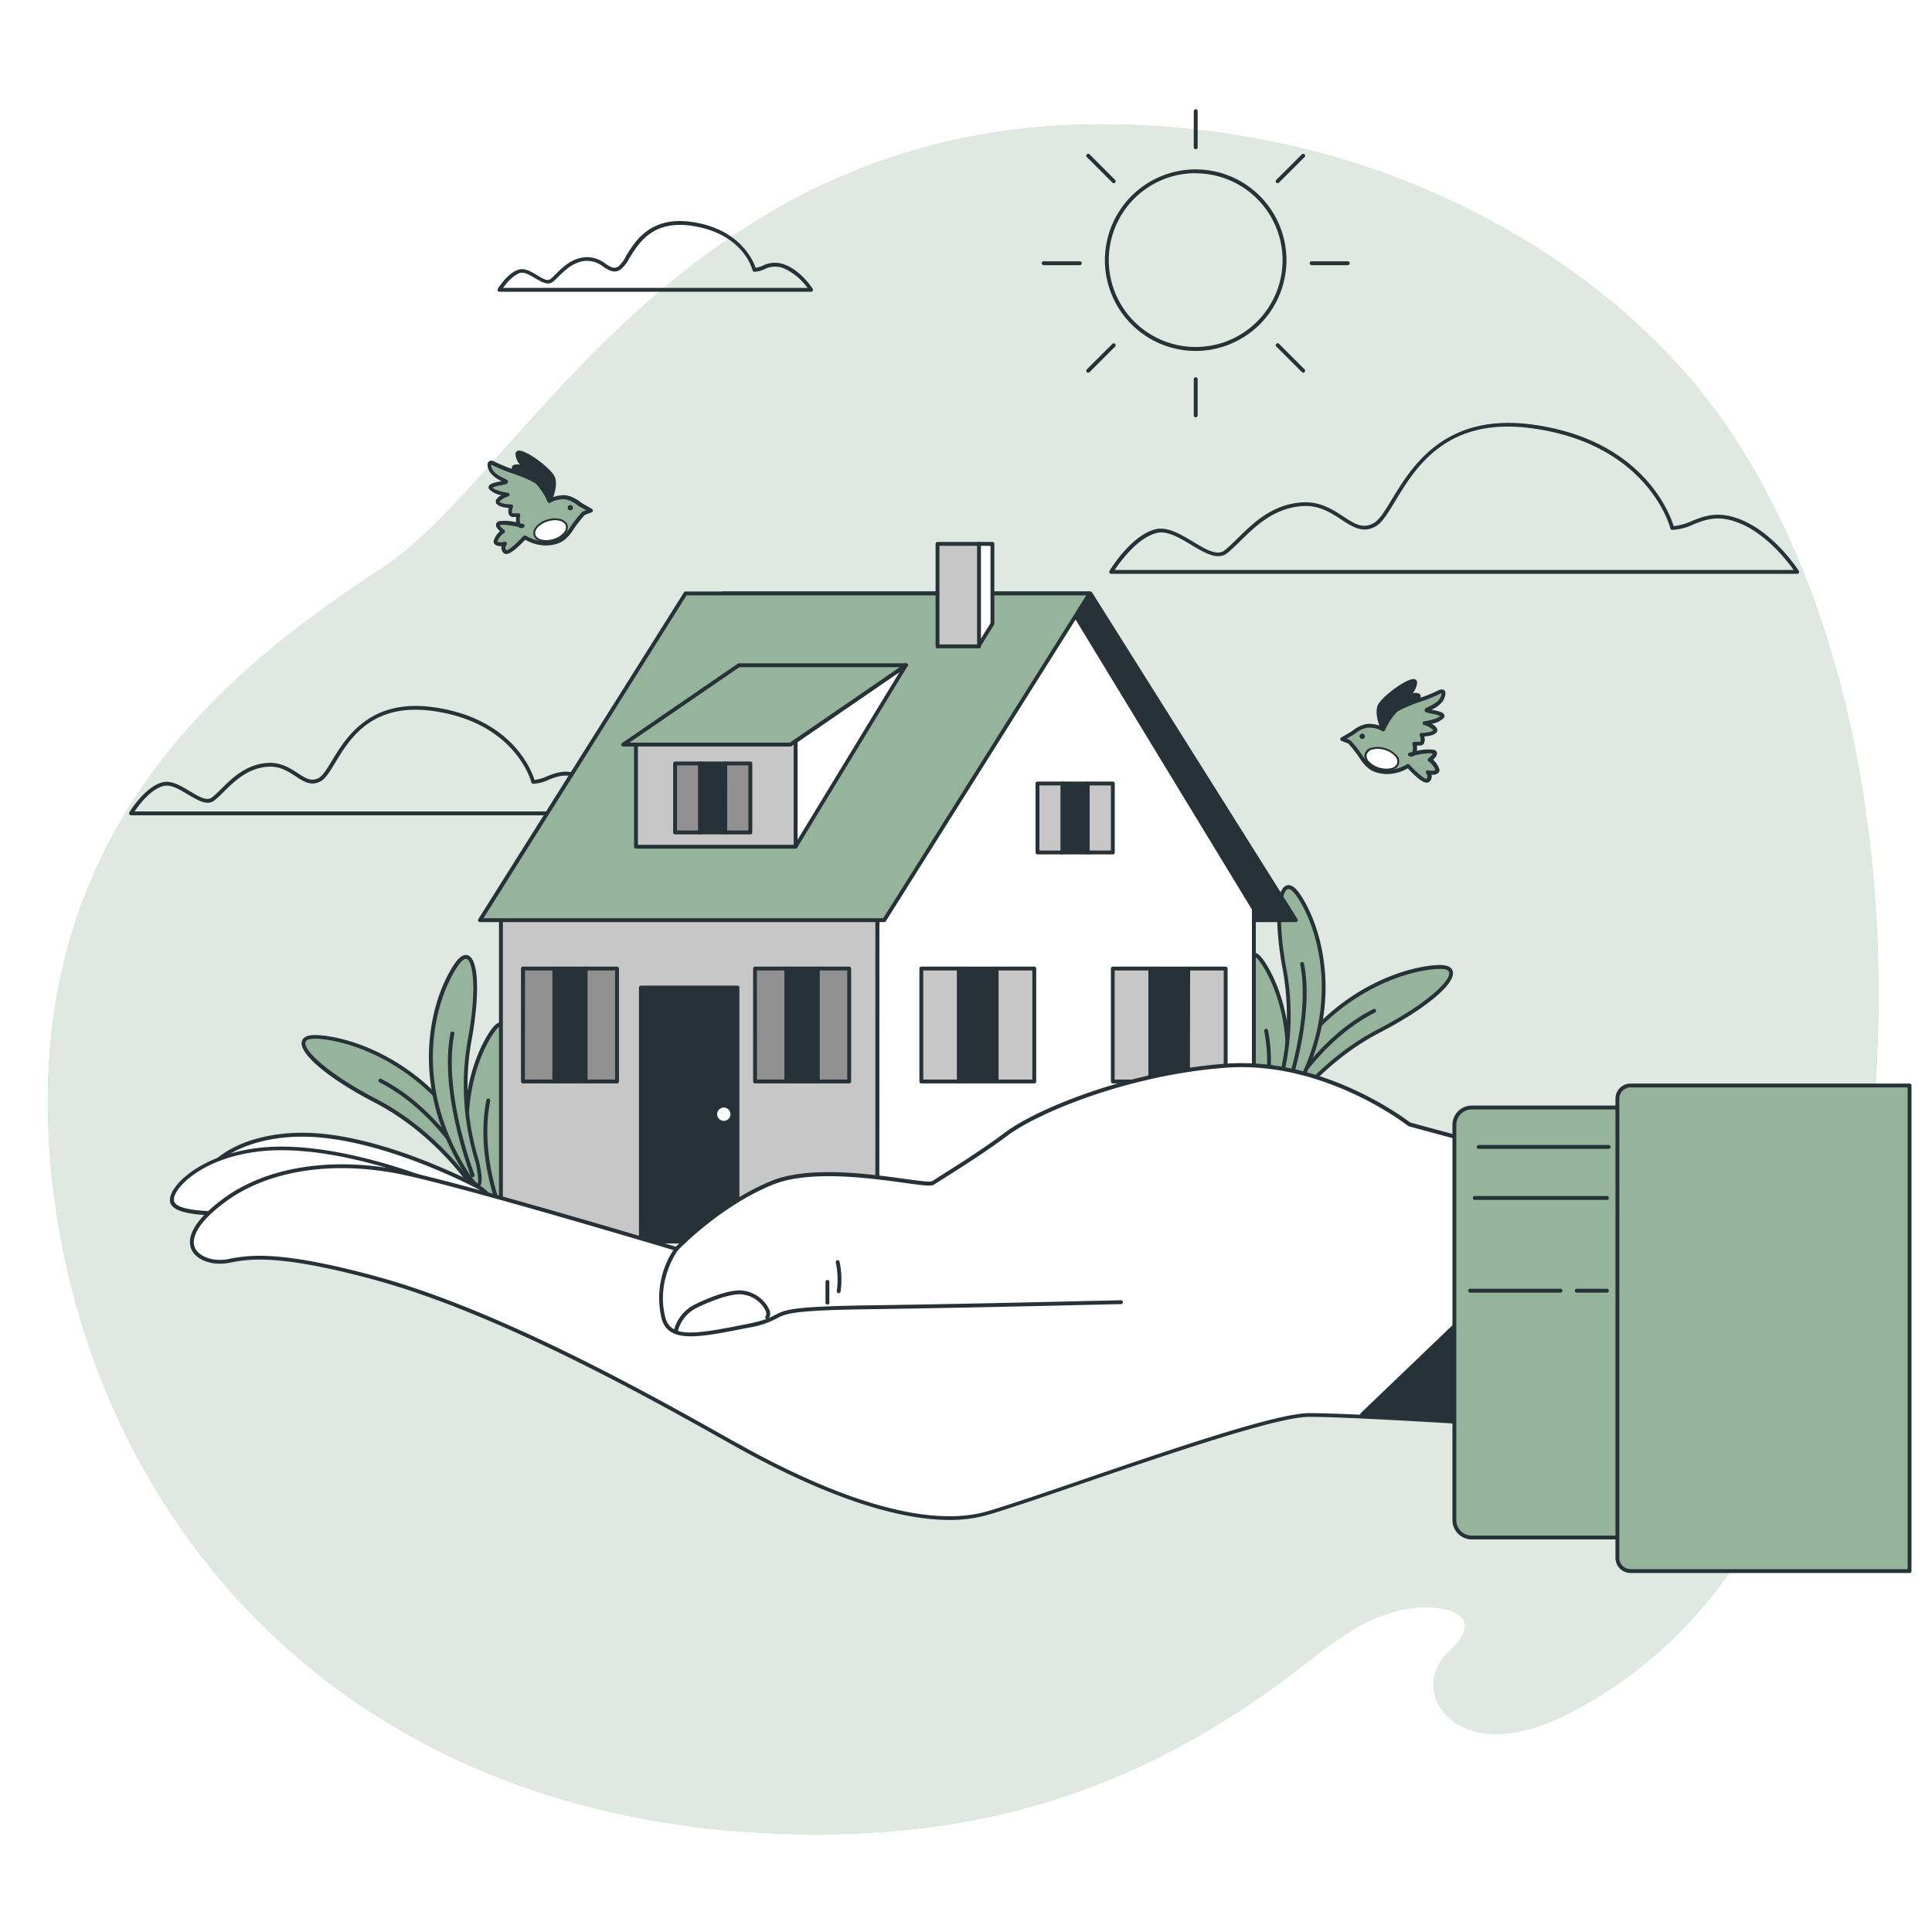 <svg class="animated" id="freepik_stories-tiny-house" xmlns="http://www.w3.org/2000/svg" viewBox="0 0 500 500" version="1.1" xmlns:xlink="http://www.w3.org/1999/xlink" xmlns:svgjs="http://svgjs.com/svgjs"><style>svg#freepik_stories-tiny-house:not(.animated) .animable {opacity: 0;}svg#freepik_stories-tiny-house.animated #freepik--House--inject-24 {animation: 1.5s Infinite  linear floating;animation-delay: 0s;}svg#freepik_stories-tiny-house.animated #freepik--Hand--inject-24 {animation: 1.5s Infinite  linear floating;animation-delay: 0s;}            @keyframes floating {                0% {                    opacity: 1;                    transform: translateY(0px);                }                50% {                    transform: translateY(-10px);                }                100% {                    opacity: 1;                    transform: translateY(0px);                }            }        </style><g id="freepik--background-simple--inject-24" class="animable" style="transform-origin: 249.258px 253.445px;"><path d="M452.28,118.76q-2.49-4.14-5.18-8.12c-24-35.26-64-59.4-102.78-70.33a220.85,220.85,0,0,0-51.9-8C178.07,28.21,136.07,122.49,99.23,146.79S5.85,212.62,13,299.84c5.38,66.32,43.11,129.73,112,158.58a194.27,194.27,0,0,0,23.91,8.25,227.93,227.93,0,0,0,50.5,7.77c52.09,2.32,94.39-10.24,135.76-41.86,9.62-7.35,19.19-15.64,31.67-16.55,9.07-.66,17.67,2.6,8.19,11.37-11.15,10.3,1.71,30.57,30,16.49,47.25-23.52,66.69-74.26,75.85-125.85C492.08,254.71,486.63,176,452.28,118.76Z" style="fill: rgb(150, 180, 156); transform-origin: 249.258px 253.445px;" id="elskvhumc3hn" class="animable"></path><g id="elqnbd9eu77qm"><path d="M452.28,118.76q-2.49-4.14-5.18-8.12c-24-35.26-64-59.4-102.78-70.33a220.85,220.85,0,0,0-51.9-8C178.07,28.21,136.07,122.49,99.23,146.79S5.85,212.62,13,299.84c5.38,66.32,43.11,129.73,112,158.58a194.27,194.27,0,0,0,23.91,8.25,227.93,227.93,0,0,0,50.5,7.77c52.09,2.32,94.39-10.24,135.76-41.86,9.62-7.35,19.19-15.64,31.67-16.55,9.07-.66,17.67,2.6,8.19,11.37-11.15,10.3,1.71,30.57,30,16.49,47.25-23.52,66.69-74.26,75.85-125.85C492.08,254.71,486.63,176,452.28,118.76Z" style="fill: rgb(255, 255, 255); opacity: 0.7; transform-origin: 249.258px 253.445px;" class="animable"></path></g></g><g id="freepik--Clouds--inject-24" class="animable" style="transform-origin: 249.512px 134.102px;"><path d="M465.13,148.51H287.57a.51.51,0,0,1-.44-.26.5.5,0,0,1,0-.5c.22-.36,5.42-8.94,11.66-10.72,3.18-.91,6.62,1.16,9.94,3.15S315,144,317,142.37c1-.81,2.1-1.89,3.25-3,3.89-3.85,8.73-8.64,16.26-9.32,4.91-.46,8.23,1.71,11.15,3.62s5,3.3,7.89,1.69c1.46-.84,2.88-3.18,4.68-6.14,5.12-8.45,13.69-22.58,36.74-19.29,28.33,4,35.26,23.23,36.17,26.23a14.8,14.8,0,0,0,4.67-1.31c3.19-1.28,6.8-2.73,12.64-.4,8.79,3.52,14.85,12.92,15.1,13.32a.49.49,0,0,1,0,.51A.51.51,0,0,1,465.13,148.51Zm-176.65-1h175.7c-1.65-2.33-7-9.33-14.11-12.16-5.46-2.18-8.73-.87-11.89.4a14.38,14.38,0,0,1-5.41,1.39.5.5,0,0,1-.49-.39c0-.21-5.55-21.59-35.45-25.86-22.41-3.2-30.43,10-35.75,18.81-1.87,3.09-3.35,5.53-5,6.5-3.36,1.92-6.07.15-8.93-1.72s-5.92-3.89-10.51-3.47c-7.17.65-11.87,5.3-15.64,9-1.18,1.16-2.29,2.26-3.34,3.1-2.53,2-5.86,0-9.4-2.11-3.14-1.89-6.39-3.84-9.14-3C294.26,139.37,289.91,145.37,288.48,147.51Z" style="fill: rgb(38, 50, 56); transform-origin: 376.342px 128.976px;" id="elk8kzzhtoa5f" class="animable"></path><path d="M161.18,211H33.91a.52.52,0,0,1-.44-.25.52.52,0,0,1,0-.51c.16-.26,3.91-6.45,8.44-7.74,2.34-.67,4.83.82,7.24,2.27s4.41,2.66,5.75,1.58c.72-.58,1.5-1.35,2.33-2.16,2.8-2.78,6.29-6.23,11.73-6.73,3.58-.32,6.08,1.31,8.09,2.62s3.55,2.33,5.5,1.21c1-.58,2.08-2.33,3.31-4.35,3.69-6.09,9.86-16.27,26.48-13.89,20.07,2.86,25.22,16.3,26,18.79a10.9,10.9,0,0,0,3.19-.92c2.31-.93,4.93-2,9.16-.29,6.35,2.54,10.71,9.32,10.9,9.6a.52.52,0,0,1,0,.51A.49.49,0,0,1,161.18,211ZM34.83,210h125.4c-1.34-1.84-5.07-6.51-9.89-8.44-3.86-1.55-6.18-.61-8.42.28a10.29,10.29,0,0,1-3.93,1,.5.5,0,0,1-.49-.38c0-.16-4-15.39-25.29-18.43-16-2.29-21.7,7.16-25.49,13.42-1.35,2.23-2.42,4-3.66,4.7-2.48,1.42-4.46.13-6.55-1.24s-4.21-2.76-7.45-2.46c-5.08.46-8.43,3.78-11.12,6.44-.84.83-1.64,1.62-2.4,2.23-1.89,1.51-4.32,0-6.9-1.5-2.22-1.34-4.52-2.72-6.44-2.17C38.94,204.34,36,208.28,34.83,210Z" style="fill: rgb(38, 50, 56); transform-origin: 97.53px 196.848px;" id="eliaqmfpbp47t" class="animable"></path><path d="M209.91,75.51H129.27a.49.49,0,0,1-.44-.25.47.47,0,0,1,0-.5c.1-.17,2.52-4.16,5.45-5,1.56-.44,3.24.57,4.73,1.47s2.69,1.61,3.44,1a19.08,19.08,0,0,0,1.46-1.36c1.8-1.78,4-4,7.55-4.31a7.82,7.82,0,0,1,5.24,1.69c1.41.93,2.2,1.38,3.29.76a8.7,8.7,0,0,0,2-2.7c2.36-3.89,6.31-10.4,17-8.88,12.46,1.78,15.93,10,16.58,11.89a7.14,7.14,0,0,0,1.82-.56,7,7,0,0,1,5.94-.18c4.08,1.63,6.88,6,7,6.15a.5.5,0,0,1-.42.77Zm-79.71-1H209a15.6,15.6,0,0,0-6-5,6,6,0,0,0-5.2.18,6.76,6.76,0,0,1-2.56.65.49.49,0,0,1-.48-.38c-.1-.4-2.5-9.63-15.88-11.54-10-1.44-13.59,4.49-16,8.41a8.83,8.83,0,0,1-2.39,3c-1.67,1-3,.06-4.34-.79a6.82,6.82,0,0,0-4.6-1.53c-3.16.28-5.25,2.36-6.94,4-.54.53-1,1-1.53,1.43-1.3,1-3,0-4.58-.94-1.38-.82-2.8-1.68-3.94-1.35C132.72,71.25,131,73.36,130.2,74.51Z" style="fill: rgb(38, 50, 56); transform-origin: 169.584px 66.357px;" id="el15px6risely" class="animable"></path></g><g id="freepik--Sun--inject-24" class="animable" style="transform-origin: 309.445px 68.135px;"><path d="M309.45,90.82a23.49,23.49,0,1,1,23.48-23.48A23.51,23.51,0,0,1,309.45,90.82Zm0-46a22.49,22.49,0,1,0,22.48,22.49A22.52,22.52,0,0,0,309.45,44.85Z" style="fill: rgb(38, 50, 56); transform-origin: 309.44px 67.33px;" id="elgv3qmaj8rd" class="animable"></path><path d="M309.45,38.62a.5.5,0,0,1-.5-.5V28.77a.5.5,0,0,1,.5-.5.5.5,0,0,1,.5.5v9.35A.5.5,0,0,1,309.45,38.62Z" style="fill: rgb(38, 50, 56); transform-origin: 309.45px 33.445px;" id="el8c2uacjbfiw" class="animable"></path><path d="M309.45,108a.5.5,0,0,1-.5-.5V98.12a.5.5,0,0,1,.5-.5.5.5,0,0,1,.5.5v9.34A.5.5,0,0,1,309.45,108Z" style="fill: rgb(38, 50, 56); transform-origin: 309.451px 102.81px;" id="elrfb6hpstt39" class="animable"></path><path d="M330.66,47.41a.51.51,0,0,1-.36-.15.51.51,0,0,1,0-.71l6.62-6.61a.5.5,0,0,1,.7,0,.5.5,0,0,1,0,.71L331,47.26A.49.49,0,0,1,330.66,47.41Z" style="fill: rgb(38, 50, 56); transform-origin: 333.962px 43.603px;" id="el4lgj84wjdcw" class="animable"></path><path d="M281.62,96.44a.5.5,0,0,1-.35-.15.48.48,0,0,1,0-.7L287.88,89a.5.5,0,0,1,.71,0,.5.5,0,0,1,0,.7L282,96.29A.51.51,0,0,1,281.62,96.44Z" style="fill: rgb(38, 50, 56); transform-origin: 284.926px 92.646px;" id="elvcqqd2g6oco" class="animable"></path><path d="M348.79,68.62h-9.35a.51.51,0,0,1-.5-.5.5.5,0,0,1,.5-.5h9.35a.5.5,0,0,1,.5.5A.5.5,0,0,1,348.79,68.62Z" style="fill: rgb(38, 50, 56); transform-origin: 344.115px 68.12px;" id="eldcf0yr3b8o" class="animable"></path><path d="M279.45,68.62H270.1a.5.5,0,0,1-.5-.5.5.5,0,0,1,.5-.5h9.35a.5.5,0,0,1,.5.5A.5.5,0,0,1,279.45,68.62Z" style="fill: rgb(38, 50, 56); transform-origin: 274.775px 68.12px;" id="elugufrccbo8j" class="animable"></path><path d="M337.27,96.44a.47.47,0,0,1-.35-.15l-6.62-6.61a.5.5,0,0,1,0-.7.5.5,0,0,1,.71,0l6.61,6.61a.5.5,0,0,1-.35.85Z" style="fill: rgb(38, 50, 56); transform-origin: 333.96px 92.636px;" id="el7o2uovhdzxu" class="animable"></path><path d="M288.23,47.41a.5.5,0,0,1-.35-.15l-6.61-6.61a.5.5,0,0,1,0-.71.51.51,0,0,1,.71,0l6.61,6.61a.51.51,0,0,1,0,.71A.51.51,0,0,1,288.23,47.41Z" style="fill: rgb(38, 50, 56); transform-origin: 284.928px 43.603px;" id="elr97aaec1ql" class="animable"></path></g><g id="freepik--Birds--inject-24" class="animable" style="transform-origin: 250.119px 159.578px;"><path d="M364.87,195.22s4.61-1.15,6-.69-.92,2.1-.92,2.1a5,5,0,0,1,1.84,2.28c.69,1.62-2.3.92-2.3.92a1.6,1.6,0,0,1,0,2.08c-.92.93-5.07-3.69-5.07-3.69s-3,1.85-5.78,1.62-4.38-.93-6.23-3.7a28.78,28.78,0,0,0-3.23-4.15l-1.85-.69,2.77-1.62s2.31-2.08,4.62-1.85a6.8,6.8,0,0,1,3.23.93s1.39-3.7,3.46-5.08,8.54-3.23,10.62-4.39,1.62.7.93,1.85-2.77,2.08-3.7,2.54,4.85.69,3.93,1.85-4.39,1.61-4.39,1.61,3.23,1.16,2.54,2.08-3.46.92-3.46.92.92,2.31-.46,2.31H366S366.71,195.68,364.87,195.22Z" style="fill: rgb(150, 180, 156); transform-origin: 360.436px 190.478px;" id="elxti8gwf8idi" class="animable"></path><path d="M369.16,202.54h0c-1.32,0-3.87-2.65-4.82-3.69a11.11,11.11,0,0,1-5.72,1.48c-2.8-.23-4.6-.9-6.6-3.91a31.05,31.05,0,0,0-3.1-4l-1.74-.66a.47.47,0,0,1-.32-.42.51.51,0,0,1,.24-.48l2.73-1.59c.34-.29,2.61-2.16,5-1.93a9.26,9.26,0,0,1,2.93.71c.48-1.11,1.72-3.64,3.44-4.79a36.06,36.06,0,0,1,6.14-2.59,41.64,41.64,0,0,0,4.51-1.81c.34-.19,1.38-.77,2-.16s-.18,2.38-.38,2.7a7.53,7.53,0,0,1-3,2.27l.26.05c1.69.34,2.81.61,3.06,1.3a.83.83,0,0,1-.16.82,6.13,6.13,0,0,1-3.12,1.49,2.92,2.92,0,0,1,1.44,1.34,1,1,0,0,1-.16.85c-.61.81-2.22,1-3.19,1.1a2.41,2.41,0,0,1-.11,1.83,1.15,1.15,0,0,1-1,.5h-.8a5.33,5.33,0,0,1,0,1.38,11.67,11.67,0,0,1,4.43-.28,1,1,0,0,1,.77.81c.1.63-.5,1.3-1,1.76a5.87,5.87,0,0,1,1.49,2.1,1.13,1.13,0,0,1-.09,1.28,2.16,2.16,0,0,1-1.82.47,1.85,1.85,0,0,1-.5,1.8A1,1,0,0,1,369.16,202.54Zm-4.75-4.82a.51.51,0,0,1,.37.17c1.83,2,3.88,3.76,4.39,3.65.56-.58-.05-1.36-.07-1.4a.5.5,0,0,1,0-.57.49.49,0,0,1,.53-.22,3.11,3.11,0,0,0,1.8,0h0a.55.55,0,0,0-.07-.25,4.56,4.56,0,0,0-1.63-2.05.51.51,0,0,1-.25-.41.52.52,0,0,1,.21-.43,3.77,3.77,0,0,0,1.15-1.18l-.1,0c-.74-.24-2.93.09-4.65.46a1.39,1.39,0,0,1-1.31.25.5.5,0,0,1-.38-.49.48.48,0,0,1,.38-.48c.1,0,.38-.1.76-.18a4,4,0,0,0,0-2,.5.5,0,0,1,.49-.6h1.39c.15,0,.18,0,.19-.06a2.52,2.52,0,0,0-.2-1.56.52.52,0,0,1,.05-.47.51.51,0,0,1,.42-.22c1,0,2.69-.22,3.06-.72a5.68,5.68,0,0,0-2.31-1.31.5.5,0,0,1,.1-1c1.21-.17,3.29-.67,4-1.34a10.25,10.25,0,0,0-2.23-.61c-1.27-.26-1.75-.35-1.81-.85a.58.58,0,0,1,.37-.62l.32-.16c.92-.44,2.62-1.28,3.17-2.19a3,3,0,0,0,.51-1.48,3.87,3.87,0,0,0-.76.33,40.92,40.92,0,0,1-4.66,1.87,38.48,38.48,0,0,0-5.93,2.49c-1.92,1.29-3.26,4.81-3.27,4.84a.51.51,0,0,1-.33.31.53.53,0,0,1-.44-.08,6.47,6.47,0,0,0-3-.83c-2.06-.21-4.21,1.7-4.23,1.72s-.05,0-.08.06l-1.86,1.09.86.32a.62.62,0,0,1,.17.11,29.71,29.71,0,0,1,3.3,4.24c1.79,2.68,3.31,3.26,5.86,3.47a10.78,10.78,0,0,0,5.46-1.55A.64.64,0,0,1,364.41,197.72Z" style="fill: rgb(38, 50, 56); transform-origin: 360.47px 190.488px;" id="el8leuhixelt9" class="animable"></path><path d="M357.94,188.76s-1.84-3.7-.92-6,9.46-8.31,9.23-6a5.57,5.57,0,0,1-2.54,3.7s3.47-1.16,3.47-.23v.92s-3.93.92-5.78,2.54A18.92,18.92,0,0,0,357.94,188.76Z" style="fill: rgb(38, 50, 56); transform-origin: 361.971px 182.5px;" id="elzmr9ohyl9am" class="animable"></path><path d="M357.94,189.26a.49.49,0,0,1-.44-.28c-.08-.16-1.94-3.92-.95-6.41.85-2.13,7.66-7.25,9.53-6.8a.9.9,0,0,1,.67,1,5,5,0,0,1-1.16,2.64,2.65,2.65,0,0,1,1.76.13.78.78,0,0,1,.32.65v.92a.5.5,0,0,1-.38.49s-3.83.91-5.56,2.43A18.15,18.15,0,0,0,358.4,189a.54.54,0,0,1-.45.29Zm7.78-12.54c-1.34,0-7.48,4.33-8.24,6.22-.56,1.4,0,3.45.5,4.64a16.51,16.51,0,0,1,3.1-4.28,15.87,15.87,0,0,1,5.59-2.55v-.39a8.77,8.77,0,0,0-2.8.56.5.5,0,0,1-.41-.9,5.07,5.07,0,0,0,2.29-3.29Z" style="fill: rgb(38, 50, 56); transform-origin: 361.965px 182.516px;" id="elflmjvqoh4c" class="animable"></path><circle cx="352.54" cy="190.56" r="0.69" style="fill: rgb(38, 50, 56); transform-origin: 352.54px 190.56px;" id="elpmtkqsaoxw" class="animable"></circle><path d="M361.81,197.61c-.41,1.4-2.62,2-4.91,1.3s-3.83-2.37-3.42-3.77,2.62-2,4.92-1.3S362.23,196.21,361.81,197.61Z" style="fill: rgb(255, 255, 255); transform-origin: 357.647px 196.375px;" id="el7w59bijiads" class="animable"></path><path d="M358.79,199.44a6.91,6.91,0,0,1-2-.29,6.16,6.16,0,0,1-2.83-1.69,2.25,2.25,0,0,1,1.18-4,6.71,6.71,0,0,1,6.14,1.82,2.25,2.25,0,0,1-1.19,4A5.16,5.16,0,0,1,358.79,199.44Zm-2.29-5.64a4.64,4.64,0,0,0-1.2.15,2.05,2.05,0,0,0-1.58,1.26,2,2,0,0,0,.64,1.91A6.22,6.22,0,0,0,360,198.8a2,2,0,0,0,1.57-1.26h0a2,2,0,0,0-.63-1.92,5.86,5.86,0,0,0-2.61-1.54A6.62,6.62,0,0,0,356.5,193.8Z" style="fill: rgb(38, 50, 56); transform-origin: 357.62px 196.377px;" id="elecon8feewpl" class="animable"></path><path d="M135.27,136.06s-4.61-1.16-6-.69.92,2.09.92,2.09a5.11,5.11,0,0,0-1.84,2.29c-.7,1.62,2.3.92,2.3.92a1.6,1.6,0,0,0,0,2.08c.92.93,5.07-3.69,5.07-3.69s3,1.85,5.77,1.61,4.39-.92,6.24-3.69a28.78,28.78,0,0,1,3.23-4.15l1.85-.7-2.77-1.61s-2.31-2.08-4.62-1.85a6.89,6.89,0,0,0-3.23.92s-1.39-3.69-3.47-5.07-8.54-3.23-10.61-4.39-1.62.69-.93,1.85,2.77,2.08,3.7,2.54-4.85.69-3.93,1.84,4.39,1.62,4.39,1.62-3.23,1.15-2.54,2.08,3.46.92,3.46.92-.92,2.31.46,2.31h1.39S133.43,136.52,135.27,136.06Z" style="fill: rgb(150, 180, 156); transform-origin: 139.706px 131.318px;" id="elp3lx0jsx00b" class="animable"></path><path d="M131,143.37a1,1,0,0,1-.68-.26,1.85,1.85,0,0,1-.5-1.8,2.2,2.2,0,0,1-1.82-.47,1.15,1.15,0,0,1-.09-1.29,5.94,5.94,0,0,1,1.48-2.09c-.53-.46-1.13-1.13-1-1.76a1,1,0,0,1,.77-.81,11.85,11.85,0,0,1,4.43.27,5.25,5.25,0,0,1,0-1.37h-.8a1.15,1.15,0,0,1-1-.5,2.37,2.37,0,0,1-.11-1.83c-1-.07-2.58-.29-3.19-1.1a1,1,0,0,1-.16-.86,2.91,2.91,0,0,1,1.44-1.33,6.21,6.21,0,0,1-3.12-1.49.85.85,0,0,1-.16-.83c.25-.68,1.37-.95,3.06-1.29l.26-.06a7.45,7.45,0,0,1-3-2.27c-.19-.31-1.1-1.94-.38-2.69s1.64,0,2,.15a37.87,37.87,0,0,0,4.51,1.81,36.79,36.79,0,0,1,6.14,2.6c1.72,1.15,3,3.68,3.44,4.79a9.2,9.2,0,0,1,2.93-.72c2.35-.23,4.62,1.64,5,1.94l2.73,1.59a.51.51,0,0,1,.24.48.49.49,0,0,1-.32.42l-1.74.66a30.1,30.1,0,0,0-3.1,4c-2,3-3.8,3.68-6.6,3.91a11,11,0,0,1-5.72-1.48c-1,1-3.5,3.65-4.82,3.68Zm-.33-3.2a.5.5,0,0,1,.42.23.51.51,0,0,1,0,.58c-.06.08-.61.84,0,1.42.47.08,2.51-1.63,4.35-3.68a.53.53,0,0,1,.64-.09,10.85,10.85,0,0,0,5.46,1.55c2.54-.22,4.07-.79,5.86-3.48a30.54,30.54,0,0,1,3.29-4.23.58.58,0,0,1,.18-.11l.86-.32L149.79,131l-.08-.06s-2.18-1.93-4.23-1.72a6.62,6.62,0,0,0-3,.83.49.49,0,0,1-.44.07.46.46,0,0,1-.32-.3s-1.36-3.56-3.27-4.84a37.51,37.51,0,0,0-5.93-2.49,40.92,40.92,0,0,1-4.66-1.87c-.61-.34-.81-.3-.82-.3a4.35,4.35,0,0,0,.57,1.45c.55.91,2.26,1.75,3.17,2.19l.32.16a.58.58,0,0,1,.37.62c-.06.5-.54.59-1.81.85a10.43,10.43,0,0,0-2.23.6c.7.69,2.77,1.18,4,1.34a.52.52,0,0,1,.44.45.51.51,0,0,1-.33.52,5.2,5.2,0,0,0-2.31,1.34c.37.46,2,.69,3.06.69a.51.51,0,0,1,.42.22.52.52,0,0,1,.05.47,2.44,2.44,0,0,0-.2,1.56s0,.06.19.06h1.39a.53.53,0,0,1,.39.18.53.53,0,0,1,.1.42,4,4,0,0,0,0,2l.76.18a.5.5,0,0,1,.38.49.48.48,0,0,1-.38.48,1.37,1.37,0,0,1-1.31-.24c-1.72-.37-3.91-.71-4.65-.46a.33.33,0,0,0-.13.06,4.61,4.61,0,0,0,1.18,1.16.48.48,0,0,1,.21.43.51.51,0,0,1-.25.41,4.56,4.56,0,0,0-1.63,2,.43.43,0,0,0-.06.25,2.88,2.88,0,0,0,1.78,0Z" style="fill: rgb(38, 50, 56); transform-origin: 139.789px 131.291px;" id="el6obvajkd5tg" class="animable"></path><path d="M142.2,129.59s1.84-3.69.92-6-9.46-8.31-9.23-6a5.57,5.57,0,0,0,2.54,3.7s-3.47-1.16-3.47-.24V122s3.93.92,5.77,2.54A18.81,18.81,0,0,1,142.2,129.59Z" style="fill: rgb(38, 50, 56); transform-origin: 138.169px 123.33px;" id="eludtlxb8nt7" class="animable"></path><path d="M142.2,130.09h0a.5.5,0,0,1-.45-.28,18.3,18.3,0,0,0-3.33-4.92c-1.74-1.51-5.52-2.42-5.56-2.43a.49.49,0,0,1-.39-.48v-.93a.77.77,0,0,1,.33-.64,2.59,2.59,0,0,1,1.76-.13,5,5,0,0,1-1.16-2.64.9.9,0,0,1,.67-1c1.88-.47,8.67,4.67,9.52,6.8,1,2.49-.86,6.25-.94,6.41A.48.48,0,0,1,142.2,130.09Zm-8.74-8.5a15.91,15.91,0,0,1,5.6,2.55,16.64,16.64,0,0,1,3.1,4.27c.45-1.19,1.06-3.23.5-4.63-.77-1.91-7-6.27-8.27-6.22a5.19,5.19,0,0,0,2.29,3.3.49.49,0,0,1,.2.63.49.49,0,0,1-.61.27,8.87,8.87,0,0,0-2.81-.56Z" style="fill: rgb(38, 50, 56); transform-origin: 138.177px 123.35px;" id="ela84m94hmrl5" class="animable"></path><path d="M146.91,131.39a.69.69,0,1,0,1.38,0,.69.69,0,0,0-1.38,0Z" style="fill: rgb(38, 50, 56); transform-origin: 147.6px 131.39px;" id="eljn7kyyfj2tg" class="animable"></path><path d="M138.33,138.45c.41,1.4,2.61,2,4.91,1.3s3.83-2.37,3.42-3.77-2.62-2-4.92-1.3S137.91,137.05,138.33,138.45Z" style="fill: rgb(255, 255, 255); transform-origin: 142.494px 137.215px;" id="el1ban3afdkpb" class="animable"></path><path d="M141.37,140.28c-1.63,0-3-.65-3.28-1.76h0c-.46-1.53,1.15-3.36,3.58-4.08s4.77-.06,5.23,1.46a2.53,2.53,0,0,1-.75,2.4,6.31,6.31,0,0,1-2.84,1.69A7.13,7.13,0,0,1,141.37,140.28Zm-2.8-1.9c.37,1.26,2.44,1.77,4.6,1.13a5.73,5.73,0,0,0,2.61-1.55,2,2,0,0,0,.64-1.91c-.38-1.27-2.45-1.78-4.61-1.13s-3.62,2.19-3.24,3.46Z" style="fill: rgb(38, 50, 56); transform-origin: 142.485px 137.214px;" id="elx15xbepnb7s" class="animable"></path></g><g id="freepik--Plants--inject-24" class="animable" style="transform-origin: 227.05px 276.826px;"><path d="M122.88,308a72.93,72.93,0,0,0-25.67-23.09c-16.54-8.58-23.6-17.05-15-16.55,10.41.62,34,8.89,44.72,38,4.63,12.55-4,1.65-4,1.65" style="fill: rgb(150, 180, 156); transform-origin: 103.412px 290.37px;" id="el0o5avldca92f" class="animable"></path><path d="M127.78,312.85c-1.43,0-3.88-2.79-5.3-4.57l0,0c-.09-.14-9.25-14.5-25.47-22.91-12-6.21-19.75-12.74-18.89-15.88.33-1.21,1.73-1.74,4.14-1.6,11,.64,34.54,9.48,45.16,38.31,1.89,5.14,1.52,6.2.83,6.59A.93.93,0,0,1,127.78,312.85Zm-4.5-5.17c1.85,2.32,3.94,4.31,4.47,4.18,0,0,.41-.73-1.3-5.37-10.44-28.34-33.53-37-44.28-37.66-1.83-.1-2.93.21-3.11.87-.6,2.19,6.25,8.44,18.38,14.73C113.59,292.81,122.84,307,123.28,307.68Z" style="fill: rgb(38, 50, 56); transform-origin: 103.433px 290.363px;" id="ell1hc4mybd3" class="animable"></path><path d="M122.33,304.67a.5.5,0,0,1-.45-.27c-.08-.17-8.38-16.49-23.67-24.29a.49.49,0,0,1-.22-.67.5.5,0,0,1,.67-.22c15.59,7.95,24,24.56,24.11,24.73a.49.49,0,0,1-.22.67A.44.44,0,0,1,122.33,304.67Z" style="fill: rgb(38, 50, 56); transform-origin: 110.38px 291.919px;" id="el94mo4pxuii" class="animable"></path><path d="M132.82,318a66,66,0,0,1-2.07-31.13c3.14-16.55,1.06-26.29-3.37-19.91-5.38,7.74-12.68,29.13,2,53,6.34,10.3,3.43-2,3.43-2" style="fill: rgb(150, 180, 156); transform-origin: 127.105px 294.529px;" id="elmx5ruqmlgc" class="animable"></path><path d="M132.89,324.58c-.68,0-1.73-.8-3.92-4.36-14.57-23.67-7.68-45.37-2-53.55,1.26-1.81,2.44-2.5,3.5-2.06,2.74,1.15,3.05,10.34.77,22.35a66,66,0,0,0,2,30.87.14.14,0,0,1,0,.06c.65,2.74,1.17,6.11-.06,6.62A1,1,0,0,1,132.89,324.58Zm-3-59.09c-.54,0-1.27.62-2.06,1.76-5.55,8-12.27,29.22,2,52.44,2.29,3.73,3,3.88,3.09,3.89.27-.33,0-2.88-.57-5.44a67.14,67.14,0,0,1-2.08-31.37c2.54-13.37,1.4-20.57-.18-21.23A.46.46,0,0,0,129.85,265.49Z" style="fill: rgb(38, 50, 56); transform-origin: 127.098px 294.531px;" id="elk7smivyomge" class="animable"></path><path d="M130.44,316a.51.51,0,0,1-.46-.28c-.07-.16-7.17-15.45-4.11-31a.5.5,0,0,1,1,.19c-3,15.21,4,30.21,4,30.36a.5.5,0,0,1-.24.67A.52.52,0,0,1,130.44,316Z" style="fill: rgb(38, 50, 56); transform-origin: 128.012px 300.154px;" id="eln94vdctwedr" class="animable"></path><path d="M123.55,300.67a66,66,0,0,1-2.07-31.14c3.14-16.54,1.06-26.28-3.37-19.9-5.38,7.74-12.68,29.12,2,53,6.34,10.3,3.43-1.95,3.43-1.95" style="fill: rgb(150, 180, 156); transform-origin: 117.835px 277.204px;" id="elk1l339blf3" class="animable"></path><path d="M123.62,307.25c-.68,0-1.73-.8-3.92-4.36-14.57-23.67-7.68-45.38-2-53.55,1.26-1.81,2.44-2.5,3.5-2.06,2.73,1.15,3,10.34.77,22.35a66,66,0,0,0,2,30.87l0,.05c.65,2.74,1.17,6.12-.06,6.63A1,1,0,0,1,123.62,307.25Zm-3-59.09c-.54,0-1.27.62-2.06,1.75-5.55,8-12.27,29.22,2,52.45,2.29,3.72,3,3.88,3.09,3.88.27-.33,0-2.88-.57-5.43A67.14,67.14,0,0,1,121,269.44c2.54-13.37,1.39-20.58-.18-21.24A.59.59,0,0,0,120.58,248.16Z" style="fill: rgb(38, 50, 56); transform-origin: 117.828px 277.201px;" id="eltnyto7z4vj" class="animable"></path><path d="M122.33,304.67a.51.51,0,0,1-.47-.31c-.08-.22-8.31-21.45-5.26-37a.51.51,0,0,1,.59-.4.5.5,0,0,1,.39.59c-3,15.23,5.13,36.19,5.21,36.4a.5.5,0,0,1-.28.65A.57.57,0,0,1,122.33,304.67Z" style="fill: rgb(38, 50, 56); transform-origin: 119.374px 285.811px;" id="el3y9r7ml47pu" class="animable"></path><path d="M331.2,289.89a73,73,0,0,1,25.66-23.09c16.55-8.58,23.6-17.05,15-16.54-10.41.61-34,8.88-44.72,38-4.62,12.56,4.05,1.65,4.05,1.65" style="fill: rgb(150, 180, 156); transform-origin: 350.664px 272.271px;" id="el6xfu7od0vik" class="animable"></path><path d="M326.29,294.77a.82.82,0,0,1-.44-.11c-.69-.38-1.06-1.45.83-6.59,10.62-28.83,34.19-37.67,45.16-38.31,2.41-.14,3.81.39,4.14,1.6.86,3.14-6.9,9.67-18.89,15.88-16.22,8.42-25.38,22.77-25.47,22.92l0,0C330.17,292,327.72,294.77,326.29,294.77Zm46.29-44c-.21,0-.44,0-.68,0-10.75.63-33.84,9.31-44.28,37.66-1.71,4.63-1.31,5.32-1.26,5.39.49.11,2.58-1.89,4.43-4.21.44-.69,9.69-14.87,25.84-23.24,12.13-6.29,19-12.55,18.38-14.74C374.86,251,374,250.74,372.58,250.74ZM331.2,289.89h0Z" style="fill: rgb(38, 50, 56); transform-origin: 350.667px 272.254px;" id="elv5vnvd5t2jc" class="animable"></path><path d="M331.75,286.6a.46.46,0,0,1-.23-.06.5.5,0,0,1-.22-.67c.08-.16,8.52-16.78,24.11-24.72a.49.49,0,0,1,.67.21.51.51,0,0,1-.21.68c-15.29,7.79-23.59,24.12-23.68,24.28A.48.48,0,0,1,331.75,286.6Z" style="fill: rgb(38, 50, 56); transform-origin: 343.691px 273.846px;" id="eljjgykabqrg" class="animable"></path><path d="M321.25,299.93a65.91,65.91,0,0,0,2.07-31.14c-3.14-16.55-1.06-26.29,3.37-19.91,5.39,7.75,12.68,29.13-2,53-6.34,10.3-3.43-1.95-3.43-1.95" style="fill: rgb(150, 180, 156); transform-origin: 326.967px 276.454px;" id="elp7jdcora64s" class="animable"></path><path d="M321.18,306.51a.86.86,0,0,1-.36-.08c-1.23-.51-.71-3.88-.06-6.62,0,0,0,0,0-.05a66.1,66.1,0,0,0,2.05-30.88c-2.28-12-2-21.2.77-22.34q1.61-.67,3.51,2.06c5.67,8.17,12.56,29.87-2,53.54C322.91,305.71,321.86,306.51,321.18,306.51Zm.55-6.44c-.6,2.55-.83,5.1-.49,5.46,0,0,.72-.19,3-3.91,14.3-23.23,7.58-44.47,2-52.45-.92-1.32-1.75-1.94-2.3-1.71-1.57.66-2.72,7.86-.18,21.23A67.21,67.21,0,0,1,321.73,300.07Z" style="fill: rgb(38, 50, 56); transform-origin: 326.929px 276.459px;" id="elk6p56ety8u" class="animable"></path><path d="M323.64,297.92a.54.54,0,0,1-.22-.05.51.51,0,0,1-.24-.67c.07-.15,7-15.15,4-30.35a.49.49,0,0,1,.39-.59.5.5,0,0,1,.59.39c3.06,15.54-4,30.83-4.11,31A.51.51,0,0,1,323.64,297.92Z" style="fill: rgb(38, 50, 56); transform-origin: 326.031px 282.085px;" id="elerbvq4wmp9k" class="animable"></path><path d="M330.52,282.59a65.85,65.85,0,0,0,2.07-31.13c-3.14-16.55-1.06-26.29,3.38-19.91,5.38,7.74,12.67,29.13-2,53-6.34,10.3-3.43-2-3.43-2" style="fill: rgb(150, 180, 156); transform-origin: 336.243px 259.119px;" id="elfg1laky2bz" class="animable"></path><path d="M330.45,289.17a.86.86,0,0,1-.36-.07c-1.22-.51-.71-3.88-.06-6.62,0,0,0,0,0-.06a66,66,0,0,0,2.05-30.87c-2.28-12-2-21.2.77-22.35,1.06-.44,2.24.25,3.51,2.07,5.67,8.17,12.56,29.87-2,53.54C332.18,288.37,331.13,289.17,330.45,289.17Zm.55-6.44c-.6,2.56-.83,5.1-.49,5.47,0,0,.72-.19,3-3.91,14.3-23.23,7.58-44.47,2-52.45-.92-1.32-1.75-1.94-2.3-1.71-1.57.66-2.72,7.86-.18,21.23A67.14,67.14,0,0,1,331,282.73Z" style="fill: rgb(38, 50, 56); transform-origin: 336.201px 259.121px;" id="el127pgl30x7h" class="animable"></path><path d="M331.75,286.6a.43.43,0,0,1-.19,0,.5.5,0,0,1-.28-.64c.08-.21,8.21-21.18,5.21-36.41a.48.48,0,0,1,.39-.58.5.5,0,0,1,.59.39c3.06,15.51-5.18,36.75-5.26,37A.49.49,0,0,1,331.75,286.6Z" style="fill: rgb(38, 50, 56); transform-origin: 334.699px 267.785px;" id="elfu97s3hya2h" class="animable"></path></g><g id="freepik--House--inject-24" class="animable" style="transform-origin: 229.792px 231.025px;"><polygon points="335.36 238.14 240.3 238.14 187.12 153.58 282.18 153.58 335.36 238.14" style="fill: rgb(38, 50, 56); transform-origin: 261.24px 195.86px;" id="elans10zs8gzw" class="animable"></polygon><path d="M335.36,238.64H240.3a.48.48,0,0,1-.42-.23L186.7,153.84a.49.49,0,0,1,0-.51.52.52,0,0,1,.44-.25h95.06a.48.48,0,0,1,.42.23l53.18,84.57a.49.49,0,0,1,0,.51A.52.52,0,0,1,335.36,238.64Zm-94.78-1h93.88L281.9,154.08H188Z" style="fill: rgb(38, 50, 56); transform-origin: 261.25px 195.86px;" id="elbdthbt4b5wo" class="animable"></path><rect x="129.64" y="235.24" width="97.43" height="86.06" style="fill: rgb(199, 199, 199); transform-origin: 178.355px 278.27px;" id="ell7p513dz1fe" class="animable"></rect><path d="M227.07,321.8H129.64a.5.5,0,0,1-.5-.5V235.24a.5.5,0,0,1,.5-.5h97.43a.5.5,0,0,1,.5.5V321.3A.5.5,0,0,1,227.07,321.8Zm-96.93-1h96.43V235.74H130.14Z" style="fill: rgb(38, 50, 56); transform-origin: 178.355px 278.27px;" id="eltxd79u91j4g" class="animable"></path><polygon points="324.5 321.3 227.07 321.3 227.07 235.24 276.6 156.48 324.5 235.24 324.5 321.3" style="fill: rgb(255, 255, 255); transform-origin: 275.785px 238.89px;" id="elibcid22psjp" class="animable"></polygon><path d="M324.5,321.8H227.07a.5.5,0,0,1-.5-.5V235.24a.5.5,0,0,1,.08-.27l49.53-78.75a.49.49,0,0,1,.42-.24h0a.49.49,0,0,1,.42.24L324.93,235a.48.48,0,0,1,.07.26V321.3A.5.5,0,0,1,324.5,321.8Zm-96.93-1H324V235.38l-47.41-77.95-49,77.95Z" style="fill: rgb(38, 50, 56); transform-origin: 275.785px 238.89px;" id="elm24by29qgw" class="animable"></path><rect x="238.44" y="250.66" width="9.74" height="29.23" style="fill: rgb(199, 199, 199); transform-origin: 243.31px 265.275px;" id="eljzwwfjk933q" class="animable"></rect><path d="M248.18,280.39h-9.74a.5.5,0,0,1-.5-.5V250.66a.5.5,0,0,1,.5-.5h9.74a.5.5,0,0,1,.5.5v29.23A.5.5,0,0,1,248.18,280.39Zm-9.24-1h8.74V251.16h-8.74Z" style="fill: rgb(38, 50, 56); transform-origin: 243.31px 265.275px;" id="elwwc2ders0zp" class="animable"></path><rect x="248.18" y="250.66" width="9.74" height="29.23" style="fill: rgb(38, 50, 56); transform-origin: 253.05px 265.275px;" id="elefwer5d2zpw" class="animable"></rect><path d="M257.93,280.39h-9.75a.5.5,0,0,1-.5-.5V250.66a.51.51,0,0,1,.5-.5h9.75a.51.51,0,0,1,.5.5v29.23A.5.5,0,0,1,257.93,280.39Zm-9.25-1h8.75V251.16h-8.75Z" style="fill: rgb(38, 50, 56); transform-origin: 253.055px 265.275px;" id="elzta62igat9q" class="animable"></path><rect x="257.93" y="250.66" width="9.74" height="29.23" style="fill: rgb(199, 199, 199); transform-origin: 262.8px 265.275px;" id="elyynxi21818n" class="animable"></rect><path d="M267.67,280.39h-9.74a.5.5,0,0,1-.5-.5V250.66a.5.5,0,0,1,.5-.5h9.74a.5.5,0,0,1,.5.5v29.23A.5.5,0,0,1,267.67,280.39Zm-9.24-1h8.74V251.16h-8.74Z" style="fill: rgb(38, 50, 56); transform-origin: 262.8px 265.275px;" id="el1x785tomorf" class="animable"></path><rect x="195.41" y="250.66" width="8.12" height="29.23" style="fill: rgb(145, 145, 145); transform-origin: 199.47px 265.275px;" id="el65k4mssbhiq" class="animable"></rect><path d="M203.53,280.39h-8.12a.5.5,0,0,1-.5-.5V250.66a.5.5,0,0,1,.5-.5h8.12a.5.5,0,0,1,.5.5v29.23A.5.5,0,0,1,203.53,280.39Zm-7.62-1H203V251.16h-7.12Z" style="fill: rgb(38, 50, 56); transform-origin: 199.47px 265.275px;" id="elwx05ppsie4" class="animable"></path><rect x="203.53" y="250.66" width="8.12" height="29.23" style="fill: rgb(38, 50, 56); transform-origin: 207.59px 265.275px;" id="els2rfnxg6is7" class="animable"></rect><path d="M211.65,280.39h-8.12a.5.5,0,0,1-.5-.5V250.66a.5.5,0,0,1,.5-.5h8.12a.51.51,0,0,1,.5.5v29.23A.5.5,0,0,1,211.65,280.39Zm-7.62-1h7.12V251.16H204Z" style="fill: rgb(38, 50, 56); transform-origin: 207.59px 265.275px;" id="eliqzxzvbb4r" class="animable"></path><rect x="211.65" y="250.66" width="8.12" height="29.23" style="fill: rgb(145, 145, 145); transform-origin: 215.71px 265.275px;" id="elehqpoaizg2u" class="animable"></rect><path d="M219.77,280.39h-8.12a.5.5,0,0,1-.5-.5V250.66a.5.5,0,0,1,.5-.5h8.12a.51.51,0,0,1,.5.5v29.23A.5.5,0,0,1,219.77,280.39Zm-7.62-1h7.12V251.16h-7.12Z" style="fill: rgb(38, 50, 56); transform-origin: 215.71px 265.275px;" id="elheolk6qdkyn" class="animable"></path><rect x="135.33" y="250.66" width="8.12" height="29.23" style="fill: rgb(145, 145, 145); transform-origin: 139.39px 265.275px;" id="elcakx6xkhag6" class="animable"></rect><path d="M143.45,280.39h-8.12a.5.5,0,0,1-.5-.5V250.66a.5.5,0,0,1,.5-.5h8.12a.51.51,0,0,1,.5.5v29.23A.5.5,0,0,1,143.45,280.39Zm-7.62-1H143V251.16h-7.12Z" style="fill: rgb(38, 50, 56); transform-origin: 139.39px 265.275px;" id="elmocedukg5wn" class="animable"></path><rect x="143.45" y="250.66" width="8.12" height="29.23" style="fill: rgb(38, 50, 56); transform-origin: 147.51px 265.275px;" id="elhshvxt8a84f" class="animable"></rect><path d="M151.57,280.39h-8.12a.5.5,0,0,1-.5-.5V250.66a.5.5,0,0,1,.5-.5h8.12a.51.51,0,0,1,.5.5v29.23A.5.5,0,0,1,151.57,280.39Zm-7.62-1h7.12V251.16H144Z" style="fill: rgb(38, 50, 56); transform-origin: 147.51px 265.275px;" id="el8l6qiw6hhfv" class="animable"></path><rect x="151.57" y="250.66" width="8.12" height="29.23" style="fill: rgb(145, 145, 145); transform-origin: 155.63px 265.275px;" id="el1qiz25nn0us" class="animable"></rect><path d="M159.69,280.39h-8.12a.5.5,0,0,1-.5-.5V250.66a.5.5,0,0,1,.5-.5h8.12a.51.51,0,0,1,.5.5v29.23A.5.5,0,0,1,159.69,280.39Zm-7.62-1h7.12V251.16h-7.12Z" style="fill: rgb(38, 50, 56); transform-origin: 155.63px 265.275px;" id="elb8m2qepyolg" class="animable"></path><rect x="287.97" y="250.66" width="9.74" height="29.23" style="fill: rgb(199, 199, 199); transform-origin: 292.84px 265.275px;" id="elmz5dn5wiqzi" class="animable"></rect><path d="M297.71,280.39H288a.5.5,0,0,1-.5-.5V250.66a.5.5,0,0,1,.5-.5h9.74a.5.5,0,0,1,.5.5v29.23A.5.5,0,0,1,297.71,280.39Zm-9.24-1h8.74V251.16h-8.74Z" style="fill: rgb(38, 50, 56); transform-origin: 292.87px 265.275px;" id="eluhlw1n7ph0i" class="animable"></path><rect x="297.71" y="250.66" width="9.74" height="29.23" style="fill: rgb(38, 50, 56); transform-origin: 302.58px 265.275px;" id="el3l5z2ylpi9m" class="animable"></rect><path d="M307.45,280.39h-9.74a.5.5,0,0,1-.5-.5V250.66a.5.5,0,0,1,.5-.5h9.74a.5.5,0,0,1,.5.5v29.23A.5.5,0,0,1,307.45,280.39Zm-9.24-1H307V251.16h-8.74Z" style="fill: rgb(38, 50, 56); transform-origin: 302.58px 265.275px;" id="elvia6u8alc7" class="animable"></path><rect x="307.45" y="250.66" width="9.74" height="29.23" style="fill: rgb(199, 199, 199); transform-origin: 312.32px 265.275px;" id="eln0y4d7o267" class="animable"></rect><path d="M317.2,280.39h-9.75a.5.5,0,0,1-.5-.5V250.66a.51.51,0,0,1,.5-.5h9.75a.51.51,0,0,1,.5.5v29.23A.5.5,0,0,1,317.2,280.39Zm-9.25-1h8.75V251.16H308Z" style="fill: rgb(38, 50, 56); transform-origin: 312.325px 265.275px;" id="el6i23exy827c" class="animable"></path><rect x="268.48" y="202.76" width="6.5" height="17.86" style="fill: rgb(199, 199, 199); transform-origin: 271.73px 211.69px;" id="elvdhvvr7qcy8" class="animable"></rect><path d="M275,221.12h-6.5a.5.5,0,0,1-.5-.5V202.76a.5.5,0,0,1,.5-.5H275a.5.5,0,0,1,.5.5v17.86A.5.5,0,0,1,275,221.12Zm-6-1h5.5V203.26H269Z" style="fill: rgb(38, 50, 56); transform-origin: 271.75px 211.69px;" id="elqcku80tm5sp" class="animable"></path><rect x="274.98" y="202.76" width="6.5" height="17.86" style="fill: rgb(38, 50, 56); transform-origin: 278.23px 211.69px;" id="elsoo1m80ghql" class="animable"></rect><path d="M281.47,221.12H275a.5.5,0,0,1-.5-.5V202.76a.5.5,0,0,1,.5-.5h6.49a.5.5,0,0,1,.5.5v17.86A.5.5,0,0,1,281.47,221.12Zm-6-1H281V203.26h-5.49Z" style="fill: rgb(38, 50, 56); transform-origin: 278.245px 211.69px;" id="elst4x5ql8f0s" class="animable"></path><rect x="281.47" y="202.76" width="6.5" height="17.86" style="fill: rgb(199, 199, 199); transform-origin: 284.72px 211.69px;" id="eluzzznr6r1k" class="animable"></rect><path d="M288,221.12h-6.5a.5.5,0,0,1-.5-.5V202.76a.5.5,0,0,1,.5-.5H288a.5.5,0,0,1,.5.5v17.86A.5.5,0,0,1,288,221.12Zm-6-1h5.5V203.26H282Z" style="fill: rgb(38, 50, 56); transform-origin: 284.75px 211.69px;" id="elw5msxpgp52" class="animable"></path><polygon points="124.22 238.14 228.84 238.14 282.02 153.58 177.4 153.58 124.22 238.14" style="fill: rgb(150, 180, 156); transform-origin: 203.12px 195.86px;" id="elnbxyowss3qj" class="animable"></polygon><path d="M228.84,238.64H124.22a.52.52,0,0,1-.44-.25.52.52,0,0,1,0-.51L177,153.31a.48.48,0,0,1,.42-.23H282a.51.51,0,0,1,.44.25.52.52,0,0,1,0,.51l-53.18,84.57A.51.51,0,0,1,228.84,238.64Zm-103.71-1H228.57l52.55-83.56H177.68Z" style="fill: rgb(38, 50, 56); transform-origin: 203.11px 195.86px;" id="elyuaul9bthah" class="animable"></path><rect x="164.59" y="191.77" width="41.31" height="27.34" style="fill: rgb(199, 199, 199); transform-origin: 185.245px 205.44px;" id="el3yk18mu6lws" class="animable"></rect><path d="M205.91,219.62H164.59a.51.51,0,0,1-.5-.5V191.77a.51.51,0,0,1,.5-.5h41.32a.51.51,0,0,1,.5.5v27.35A.51.51,0,0,1,205.91,219.62Zm-40.82-1h40.32V192.27H165.09Z" style="fill: rgb(38, 50, 56); transform-origin: 185.25px 205.445px;" id="elgkjahw6r0fd" class="animable"></path><polygon points="205.91 191.78 234.46 172.17 205.91 219.12 205.91 191.78" style="fill: rgb(255, 255, 255); transform-origin: 220.185px 195.645px;" id="elrdsowg13kyb" class="animable"></polygon><path d="M205.91,219.62l-.14,0a.5.5,0,0,1-.36-.48V191.77a.52.52,0,0,1,.21-.41l28.55-19.6a.5.5,0,0,1,.63,0,.52.52,0,0,1,.08.63l-28.55,46.95A.49.49,0,0,1,205.91,219.62Zm.5-27.58v25.29l26.41-43.43Z" style="fill: rgb(38, 50, 56); transform-origin: 220.181px 195.634px;" id="elo8fma69nwv9" class="animable"></path><polygon points="161.28 192.7 204.55 192.7 234.46 172.17 191.19 172.17 161.28 192.7" style="fill: rgb(150, 180, 156); transform-origin: 197.87px 182.435px;" id="el9euixrpi7td" class="animable"></polygon><path d="M204.55,193.2H161.28a.5.5,0,0,1-.48-.35.51.51,0,0,1,.2-.56l29.91-20.53a.47.47,0,0,1,.28-.09h43.27a.5.5,0,0,1,.28.91l-29.9,20.54A.6.6,0,0,1,204.55,193.2Zm-41.66-1H204.4l28.44-19.53H191.35Z" style="fill: rgb(38, 50, 56); transform-origin: 197.867px 182.435px;" id="elimwe5mkqe3" class="animable"></path><rect x="174.71" y="197.58" width="6.5" height="17.86" style="fill: rgb(145, 145, 145); transform-origin: 177.96px 206.51px;" id="el6ynozk8pbdf" class="animable"></rect><path d="M181.2,215.94h-6.49a.5.5,0,0,1-.5-.5V197.58a.5.5,0,0,1,.5-.5h6.49a.5.5,0,0,1,.5.5v17.86A.5.5,0,0,1,181.2,215.94Zm-6-1h5.49V198.08h-5.49Z" style="fill: rgb(38, 50, 56); transform-origin: 177.955px 206.51px;" id="el5e2s044v8s3" class="animable"></path><rect x="181.2" y="197.58" width="6.5" height="17.86" style="fill: rgb(38, 50, 56); transform-origin: 184.45px 206.51px;" id="eljkbhg1hvzvp" class="animable"></rect><path d="M187.7,215.94h-6.5a.5.5,0,0,1-.5-.5V197.58a.5.5,0,0,1,.5-.5h6.5a.5.5,0,0,1,.5.5v17.86A.5.5,0,0,1,187.7,215.94Zm-6-1h5.5V198.08h-5.5Z" style="fill: rgb(38, 50, 56); transform-origin: 184.45px 206.51px;" id="elgnd09w0c1c" class="animable"></path><rect x="187.7" y="197.58" width="6.5" height="17.86" style="fill: rgb(145, 145, 145); transform-origin: 190.95px 206.51px;" id="elluqgh0fyuj" class="animable"></rect><path d="M194.19,215.94H187.7a.5.5,0,0,1-.5-.5V197.58a.5.5,0,0,1,.5-.5h6.49a.5.5,0,0,1,.5.5v17.86A.5.5,0,0,1,194.19,215.94Zm-6-1h5.49V198.08H188.2Z" style="fill: rgb(38, 50, 56); transform-origin: 190.945px 206.51px;" id="elrxlcjd62sl" class="animable"></path><polygon points="256.84 140.75 253.2 140.75 253.2 167.28 256.84 161.42 256.84 140.75" style="fill: rgb(255, 255, 255); transform-origin: 255.02px 154.015px;" id="ele15uuxfwccf" class="animable"></polygon><path d="M253.2,167.78h-.13a.51.51,0,0,1-.37-.49V140.75a.5.5,0,0,1,.5-.5h3.64a.5.5,0,0,1,.5.5v20.67a.5.5,0,0,1-.08.26l-3.63,5.87A.5.5,0,0,1,253.2,167.78Zm.5-26.53v24.28l2.64-4.25v-20Z" style="fill: rgb(38, 50, 56); transform-origin: 255.02px 154.015px;" id="elpilnk3sqpir" class="animable"></path><rect x="242.63" y="140.75" width="10.74" height="26.53" style="fill: rgb(199, 199, 199); transform-origin: 248px 154.015px;" id="elk8b0nlipfhk" class="animable"></rect><path d="M253.37,167.78H242.63a.5.5,0,0,1-.5-.5V140.75a.5.5,0,0,1,.5-.5h10.74a.5.5,0,0,1,.5.5v26.53A.5.5,0,0,1,253.37,167.78Zm-10.24-1h9.74V141.25h-9.74Z" style="fill: rgb(38, 50, 56); transform-origin: 248px 154.015px;" id="el1s2xwubhave" class="animable"></path><rect x="165.86" y="255.58" width="25.01" height="65.72" style="fill: rgb(38, 50, 56); transform-origin: 178.365px 288.44px;" id="elf96s5fqcddd" class="animable"></rect><path d="M190.86,321.8h-25a.5.5,0,0,1-.5-.5V255.58a.5.5,0,0,1,.5-.5h25a.5.5,0,0,1,.5.5V321.3A.5.5,0,0,1,190.86,321.8Zm-24.5-1h24V256.08h-24Z" style="fill: rgb(38, 50, 56); transform-origin: 178.36px 288.44px;" id="elu0bwox0cxaa" class="animable"></path><path d="M189.54,288.36a2.21,2.21,0,1,0-2.21,2.21A2.21,2.21,0,0,0,189.54,288.36Z" style="fill: rgb(255, 255, 255); transform-origin: 187.33px 288.36px;" id="ell1uw0mpgd5q" class="animable"></path><path d="M187.33,291.07a2.72,2.72,0,1,1,2.71-2.71A2.71,2.71,0,0,1,187.33,291.07Zm0-4.43a1.72,1.72,0,1,0,1.71,1.72A1.71,1.71,0,0,0,187.33,286.64Z" style="fill: rgb(38, 50, 56); transform-origin: 187.32px 288.35px;" id="ellgpq9niynph" class="animable"></path></g><g id="freepik--Hand--inject-24" class="animable animator-active" style="transform-origin: 269.332px 341.112px;"><path d="M124.49,307.55S103.54,296.09,84,294s-30.88,7-30.78,10.94,13.67,4.26,16.25,4.92,18.3-3.69,41.51,1.83,26.19,6.65,26.19,6.65Z" style="fill: rgb(255, 255, 255); transform-origin: 95.195px 306.016px;" id="elytbi7iakj69" class="animable"></path><path d="M137.16,318.8a.57.57,0,0,1-.18,0c-.13,0-3.34-1.22-26.12-6.64a105.2,105.2,0,0,0-36.91-2,18.22,18.22,0,0,1-4.62.21,31.84,31.84,0,0,0-3.26-.45c-5.28-.58-13.27-1.47-13.36-4.93,0-1.32.93-2.93,2.7-4.56C60.11,296,70.11,292,84,293.47c19.43,2.11,40.48,13.53,40.69,13.64l.08.06,12.67,10.75a.5.5,0,0,1-.32.88ZM87,308.32a104.26,104.26,0,0,1,24.1,2.84c14.32,3.41,20.94,5.14,23.92,6L124.2,308c-1.08-.59-21.46-11.46-40.27-13.51-13.6-1.48-23.3,2.46-27.85,6.63-1.51,1.39-2.39,2.81-2.37,3.8.06,2.59,8.14,3.49,12.47,4a33.35,33.35,0,0,1,3.4.47,19.39,19.39,0,0,0,4.27-.24A123.4,123.4,0,0,1,87,308.32Z" style="fill: rgb(38, 50, 56); transform-origin: 95.162px 305.984px;" id="elaztkt56sy5i" class="animable"></path><path d="M115.73,307.29s-21.86-9.61-41.52-10.05-30.16,9.61-29.72,13.55,14,3.06,16.61,3.49S79,309,102.62,312.54s26.66,4.37,26.66,4.37Z" style="fill: rgb(255, 255, 255); transform-origin: 86.878px 307.068px;" id="el433kjpuk88v" class="animable"></path><path d="M129.27,317.41l-.13,0c-.13,0-3.43-.93-26.6-4.36a105.28,105.28,0,0,0-36.95,1.14,18.32,18.32,0,0,1-4.58.61c-.58-.1-1.83-.13-3.29-.17-5.31-.13-13.35-.33-13.73-3.77-.14-1.3.67-3,2.29-4.77,4.32-4.71,13.92-9.66,27.94-9.33,19.54.43,41.49,10,41.71,10.09l.09.05,13.54,9.62a.5.5,0,0,1,.17.62A.52.52,0,0,1,129.27,317.41Zm-42-6.51A104.75,104.75,0,0,1,102.69,312c14.56,2.16,21.3,3.32,24.35,3.89l-11.56-8.2c-1.13-.49-22.37-9.57-41.28-10-13.68-.33-23,4.45-27.18,9-1.38,1.51-2.14,3-2,4,.28,2.57,8.4,2.78,12.76,2.88a32.33,32.33,0,0,1,3.43.18,20.26,20.26,0,0,0,4.23-.6A109.92,109.92,0,0,1,87.31,310.9Z" style="fill: rgb(38, 50, 56); transform-origin: 86.875px 307.077px;" id="elq9bm6r050d" class="animable"></path><path d="M395.07,299.2,364.72,291s-21.49-17.06-47.41-15.17-49.31,12-56.9,17.7-17.07,11.38-19,12.65-27.82-5.69-41.73,0-24.65,17.07-24.65,17.07-58.8-17.71-73.34-20.23-31.61-1.27-43.62,7.58S48.63,325.12,55,326.39s7.59-5.06,42.36,4.42S174.43,365,191.5,374.43,237,397.19,256,391.5s70.8-25.29,82.81-25.29,50.58,2.53,50.58,2.53Z" style="fill: rgb(255, 255, 255); transform-origin: 222.356px 334.275px;" id="elr6183lv848p" class="animable"></path><path d="M245.8,393.37c-17.21,0-38.46-9.57-54.54-18.5l-4.81-2.69C167.79,361.72,129,340,97.18,331.29c-24.9-6.79-32.57-5.43-37.16-4.62a13.05,13.05,0,0,1-5.17.21c-3.07-.62-5.1-2.21-5.58-4.37-.53-2.36.53-6.42,8.55-12.33,10.69-7.88,26.73-10.68,44-7.68,13.88,2.42,68.59,18.81,73.1,20.16,1.6-1.63,11.84-11.74,24.61-17,9.73-4,25.17-1.86,34.39-.6,3.31.46,6.73.92,7.25.65s1.21-.78,2.27-1.44c3.77-2.37,10.77-6.76,16.67-11.19,8.11-6.08,31.89-15.95,57.16-17.8,25-1.82,46.18,14.06,47.68,15.22l30.25,8.19a.49.49,0,0,1,.36.52l-5.69,69.54a.49.49,0,0,1-.53.46c-.38,0-38.68-2.53-50.54-2.53-8.23,0-35.8,9.45-57.95,17-10.13,3.48-18.88,6.48-24.72,8.23A36,36,0,0,1,245.8,393.37ZM67.19,325c5.64,0,14.57,1.07,30.25,5.35,31.91,8.7,70.8,30.5,89.5,41,1.76,1,3.37,1.89,4.81,2.68,19.33,10.75,46.14,22.42,64.09,17,5.82-1.74,14.57-4.74,24.69-8.21,22.22-7.62,49.87-17.1,58.27-17.1,11.16,0,45.59,2.21,50.12,2.5l5.61-68.63-29.94-8.11a.51.51,0,0,1-.18-.09c-.21-.17-21.63-16.94-47.07-15.07-25.06,1.83-48.61,11.59-56.63,17.6-5.93,4.45-13,8.86-16.74,11.23-1.05.66-1.83,1.15-2.25,1.43-.71.48-2.82.22-7.93-.49-9.13-1.25-24.4-3.34-33.88.54-13.65,5.58-24.37,16.84-24.48,16.95a.49.49,0,0,1-.51.13c-.59-.17-58.93-17.72-73.27-20.21-17-3-32.76-.23-43.24,7.49-8,5.89-8.54,9.62-8.17,11.31s2.15,3.07,4.81,3.61a12.08,12.08,0,0,0,4.8-.22A38.08,38.08,0,0,1,67.19,325Z" style="fill: rgb(38, 50, 56); transform-origin: 222.359px 334.253px;" id="el0orub7qgps2" class="animable"></path><polygon points="378.56 341.02 352.48 366.06 389.38 368.74 378.56 341.02" style="fill: rgb(38, 50, 56); transform-origin: 370.93px 354.88px;" id="elqvwf3qf50jg" class="animable"></polygon><path d="M389.38,369.24h0l-36.89-2.68a.51.51,0,0,1-.44-.33.52.52,0,0,1,.13-.53l26.08-25a.51.51,0,0,1,.81.18l10.81,27.72a.51.51,0,0,1-.06.48A.51.51,0,0,1,389.38,369.24Zm-35.74-3.6,35,2.55L378.37,341.9Z" style="fill: rgb(38, 50, 56); transform-origin: 370.97px 354.907px;" id="eloyvlx90m2ll" class="animable"></path><path d="M178.8,345.84c-4.15,0-6.74-1.24-7.62-4.78a22.72,22.72,0,0,1,3.49-18.14.5.5,0,0,1,.79.61c-.05.07-5.69,7.65-3.31,17.29,1.38,5.55,7.52,4.57,21.27,1.82,4.43-.89,5.89-1.65,7.17-2.33,2.52-1.32,4.18-2.2,24.39-2.49,22.13-.31,45-.85,57.24-1.14,4.61-.1,7.4-.17,7.89-.17a.5.5,0,0,1,0,1c-.48,0-3.42.07-7.87.17-12.27.29-35.11.83-57.24,1.14-20,.29-21.56,1.12-23.95,2.38a23.38,23.38,0,0,1-7.43,2.42C187.49,344.84,182.52,345.84,178.8,345.84Z" style="fill: rgb(38, 50, 56); transform-origin: 230.6px 334.295px;" id="elgb1j70c8u4" class="animable"></path><path d="M174.85,345.17h-.08a.5.5,0,0,1-.42-.57,10.21,10.21,0,0,1,5.09-6.81c.32-.17,7.45-3.84,12.09-3.84a8.77,8.77,0,0,1,7.4,4.65,2.39,2.39,0,0,1,0,2.63.5.5,0,0,1-.77-.64c.25-.3.21-.87-.11-1.56a7.82,7.82,0,0,0-6.5-4.08c-4.4,0-11.54,3.68-11.61,3.71a9.37,9.37,0,0,0-4.58,6.09A.5.5,0,0,1,174.85,345.17Z" style="fill: rgb(38, 50, 56); transform-origin: 186.834px 339.56px;" id="elk9xqbs1cch" class="animable"></path><path d="M214.14,337.63a.5.5,0,0,1-.5-.5v-5.38a.5.5,0,0,1,.5-.5.5.5,0,0,1,.5.5v5.38A.5.5,0,0,1,214.14,337.63Z" style="fill: rgb(38, 50, 56); transform-origin: 214.14px 334.44px;" id="elz8bdkt2jzmi" class="animable"></path><path d="M217.1,334.67H217a.5.5,0,0,1-.44-.56,21.25,21.25,0,0,0-.26-7.34.51.51,0,0,1,.36-.62.5.5,0,0,1,.61.35,22,22,0,0,1,.28,7.73A.5.5,0,0,1,217.1,334.67Z" style="fill: rgb(38, 50, 56); transform-origin: 217.025px 330.402px;" id="eln086stvovv" class="animable"></path><path d="M380.89,286.63h40.77a0,0,0,0,1,0,0V397.9a0,0,0,0,1,0,0H380.89a4.49,4.49,0,0,1-4.49-4.49V291.12A4.49,4.49,0,0,1,380.89,286.63Z" style="fill: rgb(150, 180, 156); transform-origin: 399.03px 342.265px;" id="elpxnnj1t574" class="animable"></path><path d="M421.66,398.4H380.89a5,5,0,0,1-5-5V291.12a5,5,0,0,1,5-5h40.77a.5.5,0,0,1,.5.5V397.9A.5.5,0,0,1,421.66,398.4ZM380.89,287.13a4,4,0,0,0-4,4V393.41a4,4,0,0,0,4,4h40.27V287.13Z" style="fill: rgb(38, 50, 56); transform-origin: 399.025px 342.26px;" id="elp38jf4axe9" class="animable"></path><path d="M422,280.91h72.19a0,0,0,0,1,0,0V406.59a0,0,0,0,1,0,0H422a3.41,3.41,0,0,1-3.41-3.41V284.33A3.41,3.41,0,0,1,422,280.91Z" style="fill: rgb(150, 180, 156); transform-origin: 456.39px 343.75px;" id="elv4wlfe5l3nr" class="animable"></path><path d="M494.19,407.09H422a3.92,3.92,0,0,1-3.92-3.91V284.33a3.92,3.92,0,0,1,3.92-3.91h72.19a.5.5,0,0,1,.5.5V406.59A.5.5,0,0,1,494.19,407.09ZM422,281.42a2.91,2.91,0,0,0-2.92,2.91V403.18a2.91,2.91,0,0,0,2.92,2.91h71.69V281.42Z" style="fill: rgb(38, 50, 56); transform-origin: 456.385px 343.755px;" id="ell4esibiivve" class="animable"></path><path d="M416.32,297.32H382.67a.5.5,0,0,1-.5-.5.51.51,0,0,1,.5-.5h33.65a.5.5,0,0,1,.5.5A.5.5,0,0,1,416.32,297.32Z" style="fill: rgb(38, 50, 56); transform-origin: 399.495px 296.82px;" id="el337x1painpq" class="animable"></path><path d="M415.87,310.53H381.66a.5.5,0,0,1-.5-.5.5.5,0,0,1,.5-.5h34.21a.5.5,0,0,1,.5.5A.51.51,0,0,1,415.87,310.53Z" style="fill: rgb(38, 50, 56); transform-origin: 398.765px 310.03px;" id="el8gzq5z68rjy" class="animable"></path><path d="M403.86,334.53h-23.4a.5.5,0,0,1-.5-.5.5.5,0,0,1,.5-.5h23.4a.5.5,0,0,1,.5.5A.5.5,0,0,1,403.86,334.53Z" style="fill: rgb(38, 50, 56); transform-origin: 392.16px 334.03px;" id="el246ddoywguy" class="animable"></path><path d="M415.87,334.53h-7.81a.5.5,0,0,1-.5-.5.51.51,0,0,1,.5-.5h7.81a.51.51,0,0,1,.5.5A.5.5,0,0,1,415.87,334.53Z" style="fill: rgb(38, 50, 56); transform-origin: 411.965px 334.03px;" id="elvmyxmpjrp7m" class="animable"></path></g><defs>     <filter id="active" height="200%">         <feMorphology in="SourceAlpha" result="DILATED" operator="dilate" radius="2"></feMorphology>                <feFlood flood-color="#32DFEC" flood-opacity="1" result="PINK"></feFlood>        <feComposite in="PINK" in2="DILATED" operator="in" result="OUTLINE"></feComposite>        <feMerge>            <feMergeNode in="OUTLINE"></feMergeNode>            <feMergeNode in="SourceGraphic"></feMergeNode>        </feMerge>    </filter>    <filter id="hover" height="200%">        <feMorphology in="SourceAlpha" result="DILATED" operator="dilate" radius="2"></feMorphology>                <feFlood flood-color="#ff0000" flood-opacity="0.5" result="PINK"></feFlood>        <feComposite in="PINK" in2="DILATED" operator="in" result="OUTLINE"></feComposite>        <feMerge>            <feMergeNode in="OUTLINE"></feMergeNode>            <feMergeNode in="SourceGraphic"></feMergeNode>        </feMerge>            <feColorMatrix type="matrix" values="0   0   0   0   0                0   1   0   0   0                0   0   0   0   0                0   0   0   1   0 "></feColorMatrix>    </filter></defs></svg>